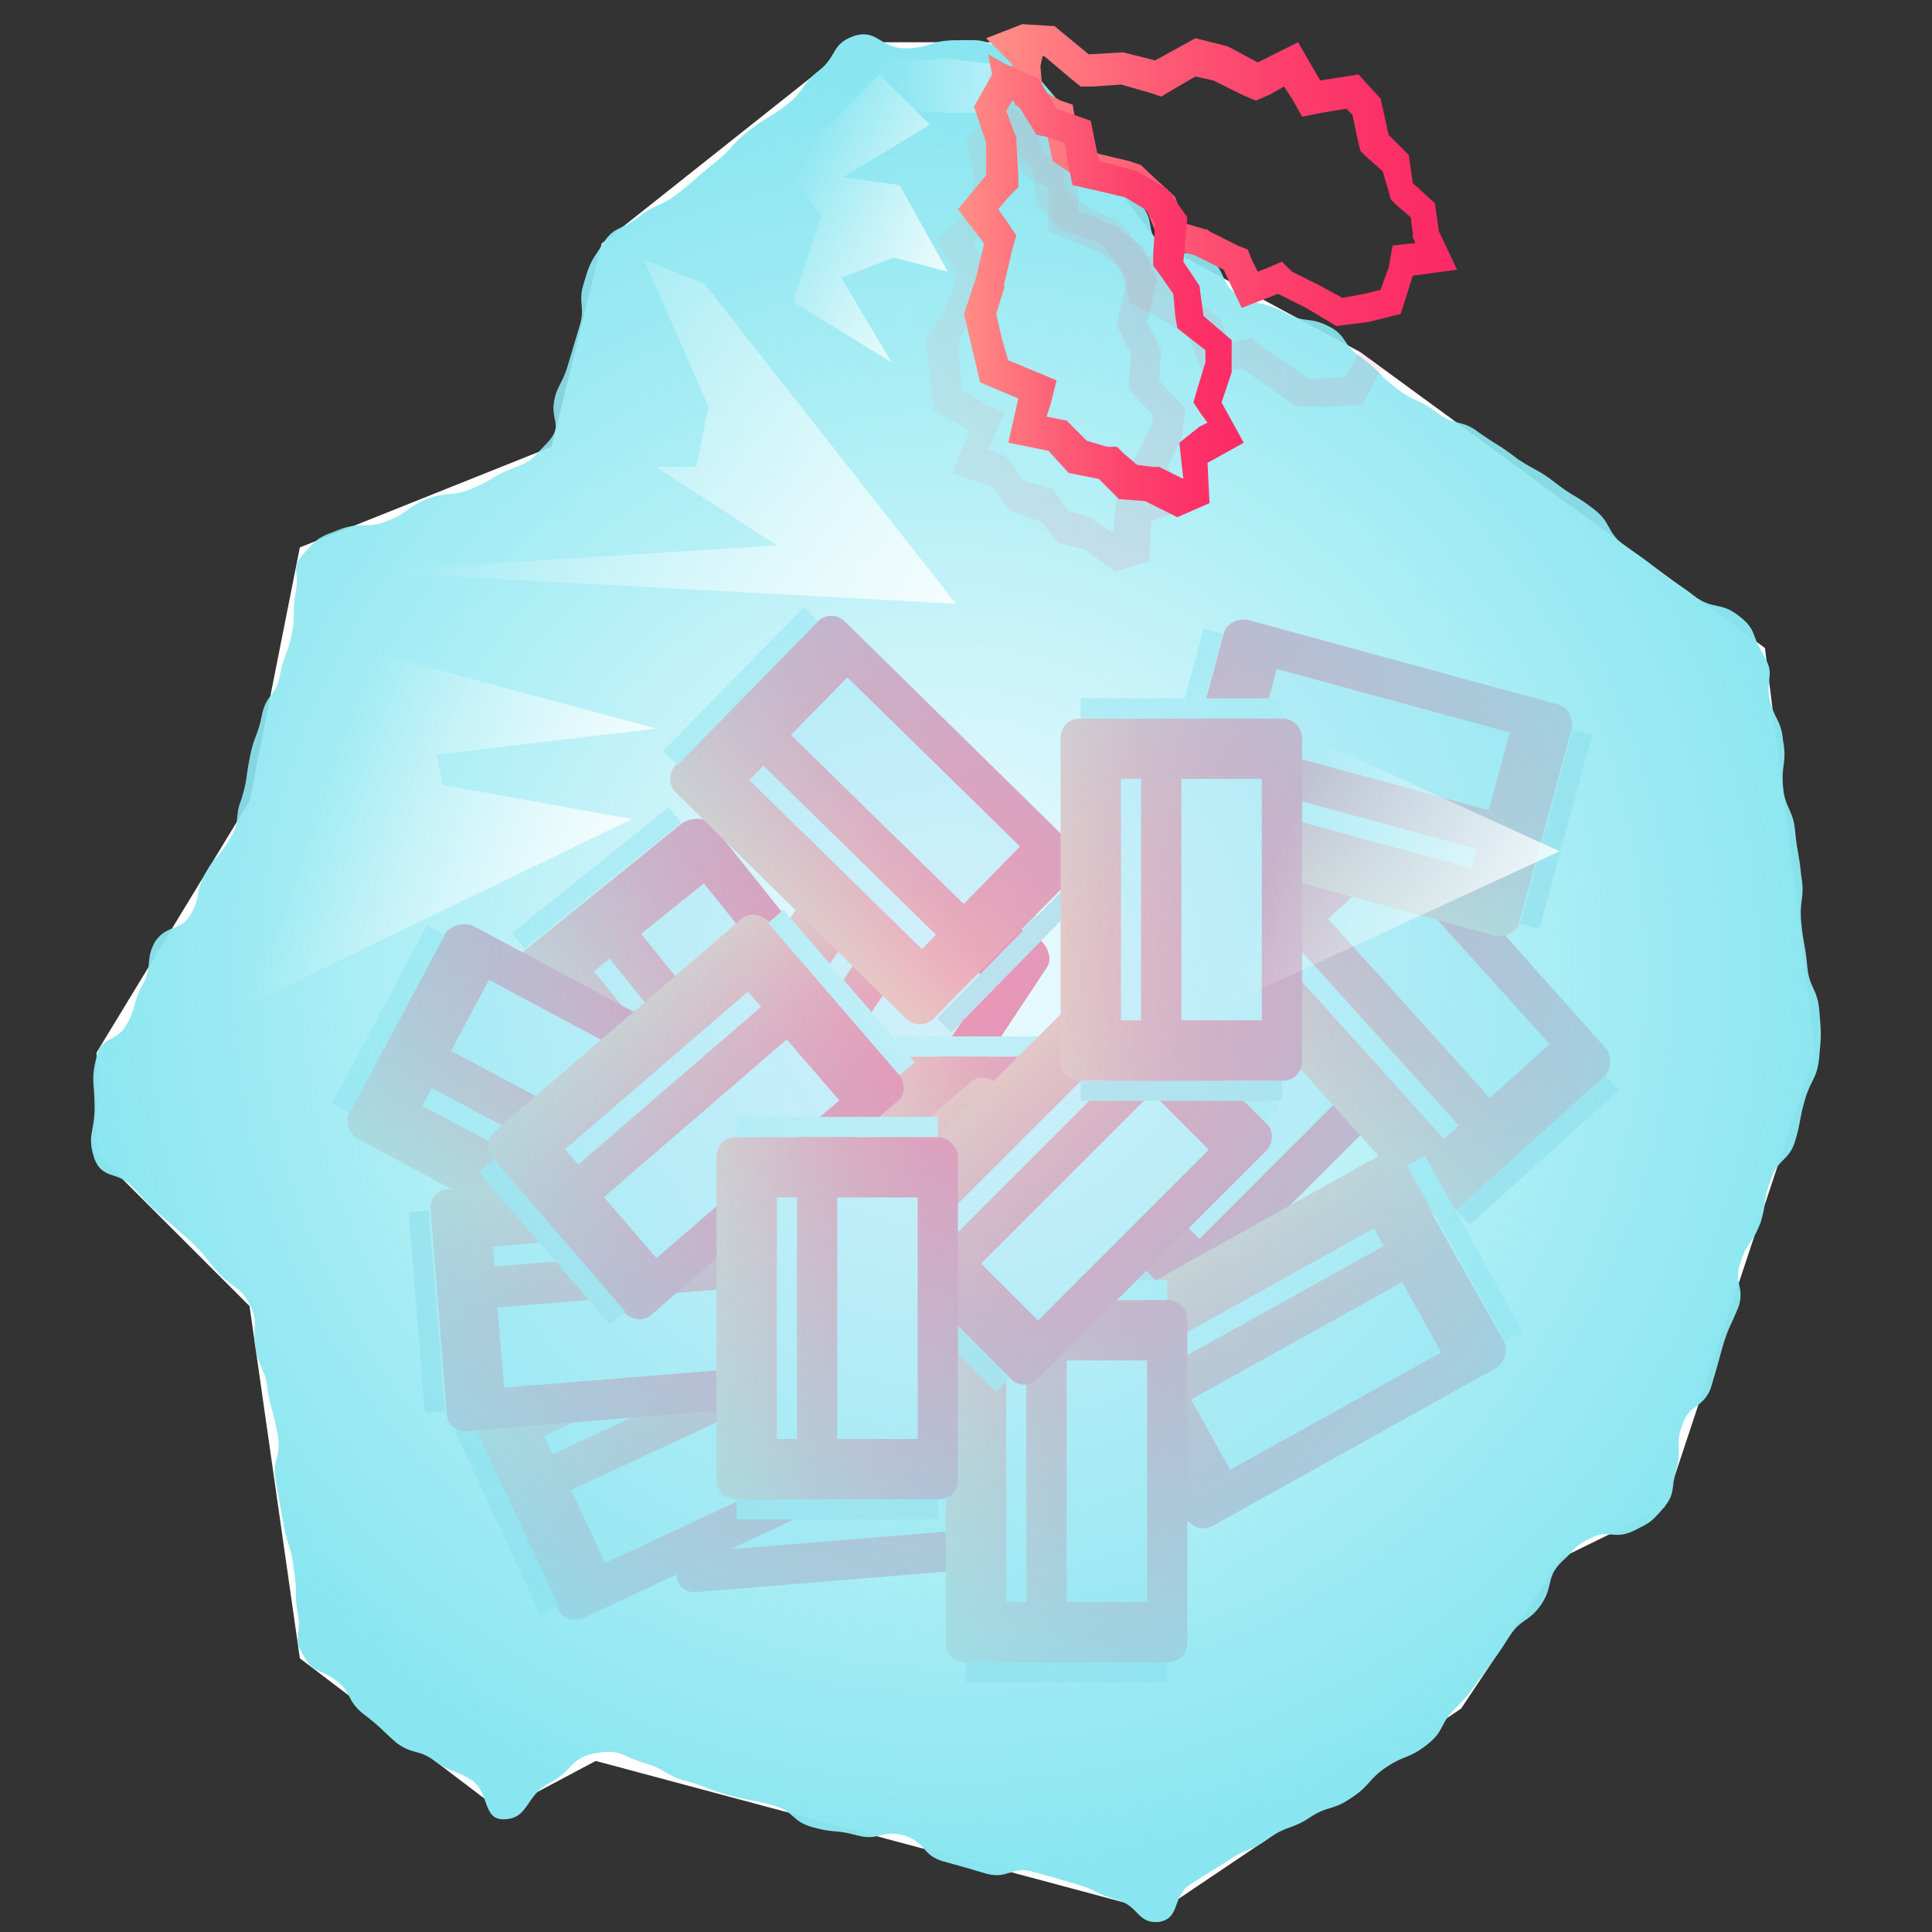 <?xml version="1.0" encoding="utf-8"?>
<!-- Generator: Adobe Illustrator 19.2.1, SVG Export Plug-In . SVG Version: 6.00 Build 0)  -->
<svg version="1.1" id="Layer_1" xmlns="http://www.w3.org/2000/svg" xmlns:xlink="http://www.w3.org/1999/xlink" x="0px" y="0px"
	 viewBox="0 0 96 96" style="enable-background:new 0 0 96 96;" xml:space="preserve">
<rect x="0" y="0" width="96" height="96" fill="#333333" stroke="none"/>
<style type="text/css">
	.st0{fill:#FFFFFF;}
	.st1{fill:url(#SVGID_1_);}
	.st2{fill:#A0CBDE;}
	.st3{fill:#A9E7F0;}
	.st4{fill:#C8E9F7;}
	.st5{fill:url(#SVGID_2_);}
	.st6{fill:url(#SVGID_3_);}
	.st7{fill:url(#SVGID_4_);}
	.st8{fill:url(#SVGID_5_);}
	.st9{fill:url(#SVGID_6_);}
	.st10{fill:url(#SVGID_7_);}
	.st11{fill:url(#SVGID_8_);}
	.st12{fill:url(#SVGID_9_);}
	.st13{fill:url(#SVGID_10_);}
	.st14{fill:url(#SVGID_11_);}
	.st15{fill:url(#SVGID_12_);}
	.st16{fill:url(#SVGID_13_);}
	.st17{fill:url(#SVGID_14_);}
	.st18{fill:url(#SVGID_15_);}
	.st19{fill:url(#SVGID_16_);}
	.st20{fill:url(#SVGID_17_);}
	.st21{fill:url(#SVGID_18_);}
	.st22{fill:url(#SVGID_19_);}
	.st23{fill:url(#SVGID_20_);}
	.st24{fill:url(#SVGID_21_);}
	.st25{fill:url(#SVGID_22_);}
	.st26{opacity:0.1;clip-path:url(#SVGID_24_);}
	.st27{fill:url(#SVGID_25_);}
	.st28{fill:url(#SVGID_26_);}
	.st29{fill:url(#SVGID_27_);}
	.st30{fill:url(#SVGID_28_);}
	.st31{fill:url(#SVGID_29_);}
	.st32{fill:url(#SVGID_30_);}
	.st33{fill:url(#SVGID_31_);}
	.st34{fill:url(#SVGID_32_);}
</style>
<polygon class="st0" points="27.4,22.2 14.9,27.2 12.4,39.8 4.8,52.3 4.8,57.3 12.4,64.9 14.9,82.4 24.9,90 29.6,87.5 57.6,95 
	72.6,84.9 77.6,77.4 82.7,74.9 90.2,52.3 87.7,32.2 67.6,17.5 57.6,12.1 50,2.1 42.5,2.1 29.9,12.1 "/>
<g>
	<g>
		
			<linearGradient id="SVGID_1_" gradientUnits="userSpaceOnUse" x1="251.344" y1="565.534" x2="263.344" y2="565.534" gradientTransform="matrix(0.707 0.707 -0.707 0.707 278.904 -527.334)">
			<stop  offset="0" style="stop-color:#FF9187"/>
			<stop  offset="0.102" style="stop-color:#FF8182"/>
			<stop  offset="0.368" style="stop-color:#FD5B75"/>
			<stop  offset="0.615" style="stop-color:#FD406C"/>
			<stop  offset="0.833" style="stop-color:#FC3067"/>
			<stop  offset="1" style="stop-color:#FC2A65"/>
		</linearGradient>
		<path class="st1" d="M70.9,51.7l-7.1-7.1c-0.4-0.4-1-0.4-1.4,0L51.1,55.9c-0.4,0.4-0.4,1,0,1.4l7.1,7.1c0.4,0.4,1,0.4,1.4,0
			l11.3-11.3C71.3,52.7,71.3,52.1,70.9,51.7z"/>
		<rect x="49.3" y="60.7" transform="matrix(0.707 0.707 -0.707 0.707 59.201 -20.431)" class="st2" width="10" height="1"/>
		<rect x="62.7" y="47.3" transform="matrix(0.707 0.707 -0.707 0.707 53.636 -33.866)" class="st3" width="10" height="1"/>
		<rect x="58.7" y="46.8" transform="matrix(0.707 0.707 -0.707 0.707 54.651 -26.417)" class="st4" width="1" height="12"/>
		<rect x="60.4" y="49.9" transform="matrix(0.707 0.707 -0.707 0.707 57.833 -27.735)" class="st4" width="4" height="12"/>
	</g>
	<g>
		
			<linearGradient id="SVGID_2_" gradientUnits="userSpaceOnUse" x1="251.144" y1="555.437" x2="263.144" y2="555.437" gradientTransform="matrix(0.742 -0.67 0.67 0.742 -493.084 -189.862)">
			<stop  offset="0" style="stop-color:#FF9187"/>
			<stop  offset="0.102" style="stop-color:#FF8182"/>
			<stop  offset="0.368" style="stop-color:#FD5B75"/>
			<stop  offset="0.615" style="stop-color:#FD406C"/>
			<stop  offset="0.833" style="stop-color:#FC3067"/>
			<stop  offset="1" style="stop-color:#FC2A65"/>
		</linearGradient>
		<path class="st5" d="M67.7,40.1l-7.4,6.7c-0.4,0.4-0.4,1-0.1,1.4l10.7,11.9c0.4,0.4,1,0.4,1.4,0.1l7.4-6.7c0.4-0.4,0.4-1,0.1-1.4
			L69.1,40.1C68.7,39.7,68.1,39.7,67.7,40.1z"/>
		<rect x="71.4" y="56.7" transform="matrix(0.742 -0.67 0.67 0.742 -18.619 65.897)" class="st2" width="10" height="1"/>
		<rect x="58.6" y="42.6" transform="matrix(0.742 -0.67 0.67 0.742 -12.45 53.73)" class="st3" width="10" height="1"/>
		<rect x="67.6" y="45.8" transform="matrix(0.742 -0.67 0.67 0.742 -17.136 59.002)" class="st4" width="1" height="12"/>
		<rect x="69.5" y="42.8" transform="matrix(0.742 -0.67 0.67 0.742 -14.254 60.463)" class="st4" width="4" height="12"/>
	</g>
	<g>
		
			<linearGradient id="SVGID_3_" gradientUnits="userSpaceOnUse" x1="256.905" y1="544.402" x2="268.905" y2="544.402" gradientTransform="matrix(0.263 -0.965 0.965 0.263 -526.218 149.345)">
			<stop  offset="0" style="stop-color:#FF9187"/>
			<stop  offset="0.102" style="stop-color:#FF8182"/>
			<stop  offset="0.368" style="stop-color:#FD5B75"/>
			<stop  offset="0.615" style="stop-color:#FD406C"/>
			<stop  offset="0.833" style="stop-color:#FC3067"/>
			<stop  offset="1" style="stop-color:#FC2A65"/>
		</linearGradient>
		<path class="st6" d="M60.8,31.5l-2.6,9.6c-0.1,0.5,0.2,1.1,0.7,1.2l15.4,4.2c0.5,0.1,1.1-0.2,1.2-0.7l2.6-9.6
			c0.1-0.5-0.2-1.1-0.7-1.2L62,30.8C61.5,30.7,60.9,31,60.8,31.5z"/>
		<rect x="72.3" y="40.7" transform="matrix(0.263 -0.965 0.965 0.263 17.229 104.965)" class="st2" width="10" height="1"/>
		<rect x="54" y="35.7" transform="matrix(0.263 -0.965 0.965 0.263 8.53 83.596)" class="st3" width="10" height="1"/>
		<rect x="67" y="35.1" transform="matrix(0.263 -0.965 0.965 0.263 10.068 95.425)" class="st4" width="1" height="12"/>
		<rect x="66.7" y="30.8" transform="matrix(0.263 -0.965 0.965 0.263 15.129 93.365)" class="st4" width="4" height="12"/>
	</g>
	<g>
		
			<linearGradient id="SVGID_4_" gradientUnits="userSpaceOnUse" x1="409.388" y1="-556.197" x2="421.388" y2="-556.197" gradientTransform="matrix(0.779 -0.626 0.626 0.779 60.408 744.796)">
			<stop  offset="0" style="stop-color:#FF9187"/>
			<stop  offset="0.102" style="stop-color:#FF8182"/>
			<stop  offset="0.368" style="stop-color:#FD5B75"/>
			<stop  offset="0.615" style="stop-color:#FD406C"/>
			<stop  offset="0.833" style="stop-color:#FC3067"/>
			<stop  offset="1" style="stop-color:#FC2A65"/>
		</linearGradient>
		<path class="st7" d="M33.9,40.9l-7.8,6.3c-0.4,0.3-0.5,1-0.2,1.4L36,61c0.3,0.4,1,0.5,1.4,0.2l7.8-6.3c0.4-0.3,0.5-1,0.2-1.4
			l-10-12.5C35,40.6,34.4,40.6,33.9,40.9z"/>
		<rect x="36.6" y="57.9" transform="matrix(0.779 -0.626 0.626 0.779 -27.437 38.977)" class="st2" width="10" height="1"/>
		<rect x="24.7" y="43.1" transform="matrix(0.779 -0.626 0.626 0.779 -20.785 28.252)" class="st3" width="10" height="1"/>
		<rect x="33.2" y="46.6" transform="matrix(0.779 -0.626 0.626 0.779 -25.522 32.74)" class="st4" width="1" height="12"/>
		<rect x="35.2" y="43.8" transform="matrix(0.779 -0.626 0.626 0.779 -22.982 34.315)" class="st4" width="4" height="12"/>
	</g>
	<g>
		
			<linearGradient id="SVGID_5_" gradientUnits="userSpaceOnUse" x1="687.569" y1="801.34" x2="699.569" y2="801.34" gradientTransform="matrix(8.083785e-02 0.997 -0.997 8.083785e-02 781.299 -695.7)">
			<stop  offset="0" style="stop-color:#FF9187"/>
			<stop  offset="0.102" style="stop-color:#FF8182"/>
			<stop  offset="0.368" style="stop-color:#FD5B75"/>
			<stop  offset="0.615" style="stop-color:#FD406C"/>
			<stop  offset="0.833" style="stop-color:#FC3067"/>
			<stop  offset="1" style="stop-color:#FC2A65"/>
		</linearGradient>
		<path class="st8" d="M48,64.6l-0.8-10c0-0.6-0.5-1-1.1-0.9L30.2,55c-0.6,0-1,0.5-0.9,1.1l0.8,10c0,0.6,0.5,1,1.1,0.9l15.9-1.3
			C47.7,65.7,48.1,65.2,48,64.6z"/>
		
			<rect x="24.2" y="60.6" transform="matrix(8.083785e-02 0.997 -0.997 8.083785e-02 87.765 27.119)" class="st2" width="10" height="1"/>
		
			<rect x="43.1" y="59.1" transform="matrix(8.083785e-02 0.997 -0.997 8.083785e-02 103.641 6.832)" class="st3" width="10" height="1"/>
		
			<rect x="37.9" y="51.9" transform="matrix(8.083785e-02 0.997 -0.997 8.083785e-02 93.034 14.887)" class="st4" width="1" height="12"/>
		
			<rect x="36.8" y="56.4" transform="matrix(8.083785e-02 0.997 -0.997 8.083785e-02 97.839 18.647)" class="st4" width="4" height="12"/>
	</g>
	<g>
		
			<linearGradient id="SVGID_6_" gradientUnits="userSpaceOnUse" x1="268.781" y1="617.908" x2="280.781" y2="617.908" gradientTransform="matrix(0.833 0.553 -0.553 0.833 155.248 -615.305)">
			<stop  offset="0" style="stop-color:#FF9187"/>
			<stop  offset="0.102" style="stop-color:#FF8182"/>
			<stop  offset="0.368" style="stop-color:#FD5B75"/>
			<stop  offset="0.615" style="stop-color:#FD406C"/>
			<stop  offset="0.833" style="stop-color:#FC3067"/>
			<stop  offset="1" style="stop-color:#FC2A65"/>
		</linearGradient>
		<path class="st9" d="M51.7,46.7l-8.3-5.5c-0.5-0.3-1.1-0.2-1.4,0.3l-8.8,13.3c-0.3,0.5-0.2,1.1,0.3,1.4l8.3,5.5
			c0.5,0.3,1.1,0.2,1.4-0.3l8.8-13.3C52.3,47.7,52.1,47.1,51.7,46.7z"/>
		<rect x="32.3" y="58.9" transform="matrix(0.833 0.553 -0.553 0.833 39.061 -10.701)" class="st2" width="10" height="1"/>
		<rect x="42.8" y="43.1" transform="matrix(0.833 0.553 -0.553 0.833 32.06 -19.151)" class="st3" width="10" height="1"/>
		<rect x="39.9" y="44.1" transform="matrix(0.833 0.553 -0.553 0.833 34.449 -14.005)" class="st4" width="1" height="12"/>
		<rect x="42.2" y="46.6" transform="matrix(0.833 0.553 -0.553 0.833 36.45 -15.663)" class="st4" width="4" height="12"/>
	</g>
	<g>
		
			<linearGradient id="SVGID_7_" gradientUnits="userSpaceOnUse" x1="260.643" y1="607.446" x2="272.643" y2="607.446" gradientTransform="matrix(0.7 -0.715 0.715 0.7 -577.055 -193.583)">
			<stop  offset="0" style="stop-color:#FF9187"/>
			<stop  offset="0.102" style="stop-color:#FF8182"/>
			<stop  offset="0.368" style="stop-color:#FD5B75"/>
			<stop  offset="0.615" style="stop-color:#FD406C"/>
			<stop  offset="0.833" style="stop-color:#FC3067"/>
			<stop  offset="1" style="stop-color:#FC2A65"/>
		</linearGradient>
		<path class="st10" d="M40.6,30.9l-7,7.1c-0.4,0.4-0.4,1,0,1.4l11.4,11.2c0.4,0.4,1,0.4,1.4,0l7-7.1c0.4-0.4,0.4-1,0-1.4L42,30.9
			C41.6,30.5,41,30.5,40.6,30.9z"/>
		<rect x="45.4" y="46.9" transform="matrix(0.7 -0.715 0.715 0.7 -18.756 50.233)" class="st2" width="10" height="1"/>
		<rect x="31.8" y="33.6" transform="matrix(0.7 -0.715 0.715 0.7 -13.338 36.535)" class="st3" width="10" height="1"/>
		<rect x="41.3" y="36.6" transform="matrix(0.7 -0.715 0.715 0.7 -17.849 42.671)" class="st4" width="1" height="12"/>
		<rect x="43" y="33.3" transform="matrix(0.7 -0.715 0.715 0.7 -14.605 43.954)" class="st4" width="4" height="12"/>
	</g>
	<g>
		<linearGradient id="SVGID_8_" gradientUnits="userSpaceOnUse" x1="43.516" y1="61.484" x2="55.516" y2="61.484">
			<stop  offset="0" style="stop-color:#FF9187"/>
			<stop  offset="0.102" style="stop-color:#FF8182"/>
			<stop  offset="0.368" style="stop-color:#FD5B75"/>
			<stop  offset="0.615" style="stop-color:#FD406C"/>
			<stop  offset="0.833" style="stop-color:#FC3067"/>
			<stop  offset="1" style="stop-color:#FC2A65"/>
		</linearGradient>
		<path class="st11" d="M54.5,52.5h-10c-0.6,0-1,0.4-1,1v16c0,0.6,0.4,1,1,1h10c0.6,0,1-0.4,1-1v-16C55.5,52.9,55.1,52.5,54.5,52.5z
			"/>
		<rect x="44.5" y="70.5" class="st2" width="10" height="1"/>
		<rect x="44.5" y="51.5" class="st3" width="10" height="1"/>
		<rect x="46.5" y="55.5" class="st4" width="1" height="12"/>
		<rect x="49.5" y="55.5" class="st4" width="4" height="12"/>
	</g>
	<g>
		
			<linearGradient id="SVGID_9_" gradientUnits="userSpaceOnUse" x1="262.868" y1="571.157" x2="274.868" y2="571.157" gradientTransform="matrix(0.486 0.874 -0.874 0.486 433.092 -445.847)">
			<stop  offset="0" style="stop-color:#FF9187"/>
			<stop  offset="0.102" style="stop-color:#FF8182"/>
			<stop  offset="0.368" style="stop-color:#FD5B75"/>
			<stop  offset="0.615" style="stop-color:#FD406C"/>
			<stop  offset="0.833" style="stop-color:#FC3067"/>
			<stop  offset="1" style="stop-color:#FC2A65"/>
		</linearGradient>
		<path class="st12" d="M74.7,66.6l-4.9-8.7c-0.3-0.5-0.9-0.7-1.4-0.4l-14,7.8c-0.5,0.3-0.7,0.9-0.4,1.4l4.9,8.7
			c0.3,0.5,0.9,0.7,1.4,0.4l14-7.8C74.8,67.7,75,67.1,74.7,66.6z"/>
		<rect x="51.1" y="70.7" transform="matrix(0.486 0.874 -0.874 0.486 91.133 -12.45)" class="st2" width="10" height="1"/>
		<rect x="67.8" y="61.5" transform="matrix(0.486 0.874 -0.874 0.486 91.606 -31.713)" class="st3" width="10" height="1"/>
		<rect x="62.7" y="58.4" transform="matrix(0.486 0.874 -0.874 0.486 88.835 -22.144)" class="st4" width="1" height="12"/>
		<rect x="63.4" y="62.4" transform="matrix(0.486 0.874 -0.874 0.486 93.398 -22.032)" class="st4" width="4" height="12"/>
	</g>
	<g>
		
			<linearGradient id="SVGID_10_" gradientUnits="userSpaceOnUse" x1="399.884" y1="-548.333" x2="411.884" y2="-548.333" gradientTransform="matrix(0.471 -0.882 0.882 0.471 331.548 679.501)">
			<stop  offset="0" style="stop-color:#FF9187"/>
			<stop  offset="0.102" style="stop-color:#FF8182"/>
			<stop  offset="0.368" style="stop-color:#FD5B75"/>
			<stop  offset="0.615" style="stop-color:#FD406C"/>
			<stop  offset="0.833" style="stop-color:#FC3067"/>
			<stop  offset="1" style="stop-color:#FC2A65"/>
		</linearGradient>
		<path class="st13" d="M33.6,54.5l-4.7,8.8c-0.3,0.5-0.1,1.1,0.4,1.4l14.1,7.5c0.5,0.3,1.1,0.1,1.4-0.4l4.7-8.8
			c0.3-0.5,0.1-1.1-0.4-1.4l-14.1-7.5C34.4,53.8,33.8,54,33.6,54.5z"/>
		<rect x="42.5" y="67.1" transform="matrix(0.471 -0.882 0.882 0.471 -34.497 77.672)" class="st2" width="10" height="1"/>
		<rect x="25.8" y="58.2" transform="matrix(0.471 -0.882 0.882 0.471 -35.462 58.157)" class="st3" width="10" height="1"/>
		<rect x="37.5" y="59.3" transform="matrix(0.471 -0.882 0.882 0.471 -37.547 68.041)" class="st4" width="1" height="12"/>
		<rect x="38.1" y="55.4" transform="matrix(0.471 -0.882 0.882 0.471 -32.925 67.813)" class="st4" width="4" height="12"/>
	</g>
	<g>
		
			<linearGradient id="SVGID_11_" gradientUnits="userSpaceOnUse" x1="699.894" y1="798.857" x2="711.894" y2="798.857" gradientTransform="matrix(8.083785e-02 0.997 -0.997 8.083785e-02 781.299 -695.7)">
			<stop  offset="0" style="stop-color:#FF9187"/>
			<stop  offset="0.102" style="stop-color:#FF8182"/>
			<stop  offset="0.368" style="stop-color:#FD5B75"/>
			<stop  offset="0.615" style="stop-color:#FD406C"/>
			<stop  offset="0.833" style="stop-color:#FC3067"/>
			<stop  offset="1" style="stop-color:#FC2A65"/>
		</linearGradient>
		<path class="st14" d="M51.5,76.7l-0.8-10c0-0.6-0.5-1-1.1-0.9l-15.9,1.3c-0.6,0-1,0.5-0.9,1.1l0.8,10c0,0.6,0.5,1,1.1,0.9
			l15.9-1.3C51.1,77.8,51.5,77.3,51.5,76.7z"/>
		
			<rect x="27.6" y="72.7" transform="matrix(8.083785e-02 0.997 -0.997 8.083785e-02 103.001 34.767)" class="st2" width="10" height="1"/>
		
			<rect x="46.6" y="71.2" transform="matrix(8.083785e-02 0.997 -0.997 8.083785e-02 118.877 14.479)" class="st3" width="10" height="1"/>
		
			<rect x="41.4" y="64" transform="matrix(8.083785e-02 0.997 -0.997 8.083785e-02 108.269 22.534)" class="st4" width="1" height="12"/>
		
			<rect x="40.3" y="68.5" transform="matrix(8.083785e-02 0.997 -0.997 8.083785e-02 113.074 26.294)" class="st4" width="4" height="12"/>
	</g>
	<g>
		
			<linearGradient id="SVGID_12_" gradientUnits="userSpaceOnUse" x1="697.9" y1="807.947" x2="709.9" y2="807.947" gradientTransform="matrix(0.422 0.906 -0.906 0.422 468.963 -907.66)">
			<stop  offset="0" style="stop-color:#FF9187"/>
			<stop  offset="0.102" style="stop-color:#FF8182"/>
			<stop  offset="0.368" style="stop-color:#FD5B75"/>
			<stop  offset="0.615" style="stop-color:#FD406C"/>
			<stop  offset="0.833" style="stop-color:#FC3067"/>
			<stop  offset="1" style="stop-color:#FC2A65"/>
		</linearGradient>
		<path class="st15" d="M44,72.3l-4.2-9.1c-0.2-0.5-0.8-0.7-1.3-0.5l-14.5,6.8c-0.5,0.2-0.7,0.8-0.5,1.3l4.2,9.1
			c0.2,0.5,0.8,0.7,1.3,0.5l14.5-6.8C44,73.4,44.2,72.8,44,72.3z"/>
		<rect x="20.1" y="75" transform="matrix(0.422 0.906 -0.906 0.422 82.998 20.883)" class="st2" width="10" height="1"/>
		<rect x="37.3" y="67" transform="matrix(0.422 0.906 -0.906 0.422 85.678 0.634)" class="st3" width="10" height="1"/>
		<rect x="32.2" y="63.3" transform="matrix(0.422 0.906 -0.906 0.422 81.674 10.406)" class="st4" width="1" height="12"/>
		<rect x="32.6" y="67.3" transform="matrix(0.422 0.906 -0.906 0.422 86.469 11.04)" class="st4" width="4" height="12"/>
	</g>
	<g>
		
			<linearGradient id="SVGID_13_" gradientUnits="userSpaceOnUse" x1="280.794" y1="622.828" x2="292.794" y2="622.828" gradientTransform="matrix(0.653 0.757 -0.757 0.653 330.231 -560.431)">
			<stop  offset="0" style="stop-color:#FF9187"/>
			<stop  offset="0.102" style="stop-color:#FF8182"/>
			<stop  offset="0.368" style="stop-color:#FD5B75"/>
			<stop  offset="0.615" style="stop-color:#FD406C"/>
			<stop  offset="0.833" style="stop-color:#FC3067"/>
			<stop  offset="1" style="stop-color:#FC2A65"/>
		</linearGradient>
		<path class="st16" d="M56.1,61.5l-6.5-7.6c-0.4-0.4-1-0.5-1.4-0.1L36,64.3c-0.4,0.4-0.5,1-0.1,1.4l6.5,7.6c0.4,0.4,1,0.5,1.4,0.1
			L56,62.9C56.4,62.5,56.4,61.9,56.1,61.5z"/>
		<rect x="33.8" y="69.3" transform="matrix(0.653 0.757 -0.757 0.653 66.285 -5.183)" class="st2" width="10" height="1"/>
		<rect x="48.2" y="56.9" transform="matrix(0.653 0.757 -0.757 0.653 61.876 -20.379)" class="st3" width="10" height="1"/>
		<rect x="43.9" y="55.7" transform="matrix(0.653 0.757 -0.757 0.653 62.081 -12.201)" class="st4" width="1" height="12"/>
		<rect x="45.3" y="59.1" transform="matrix(0.653 0.757 -0.757 0.653 65.68 -13.245)" class="st4" width="4" height="12"/>
	</g>
	<g>
		<linearGradient id="SVGID_14_" gradientUnits="userSpaceOnUse" x1="46.987" y1="73.568" x2="58.987" y2="73.568">
			<stop  offset="0" style="stop-color:#FF9187"/>
			<stop  offset="0.102" style="stop-color:#FF8182"/>
			<stop  offset="0.368" style="stop-color:#FD5B75"/>
			<stop  offset="0.615" style="stop-color:#FD406C"/>
			<stop  offset="0.833" style="stop-color:#FC3067"/>
			<stop  offset="1" style="stop-color:#FC2A65"/>
		</linearGradient>
		<path class="st17" d="M58,64.6H48c-0.6,0-1,0.4-1,1v16c0,0.6,0.4,1,1,1h10c0.6,0,1-0.4,1-1v-16C59,65,58.5,64.6,58,64.6z"/>
		<rect x="48" y="82.6" class="st2" width="10" height="1"/>
		<rect x="48" y="63.6" class="st3" width="10" height="1"/>
		<rect x="50" y="67.6" class="st4" width="1" height="12"/>
		<rect x="53" y="67.6" class="st4" width="4" height="12"/>
	</g>
	<g>
		
			<linearGradient id="SVGID_15_" gradientUnits="userSpaceOnUse" x1="248.586" y1="574.023" x2="260.586" y2="574.023" gradientTransform="matrix(0.707 0.707 -0.707 0.707 278.904 -527.334)">
			<stop  offset="0" style="stop-color:#FF9187"/>
			<stop  offset="0.102" style="stop-color:#FF8182"/>
			<stop  offset="0.368" style="stop-color:#FD5B75"/>
			<stop  offset="0.615" style="stop-color:#FD406C"/>
			<stop  offset="0.833" style="stop-color:#FC3067"/>
			<stop  offset="1" style="stop-color:#FC2A65"/>
		</linearGradient>
		<path class="st18" d="M62.9,55.8l-7.1-7.1c-0.4-0.4-1-0.4-1.4,0L43.1,60c-0.4,0.4-0.4,1,0,1.4l7.1,7.1c0.4,0.4,1,0.4,1.4,0
			l11.3-11.3C63.3,56.8,63.3,56.1,62.9,55.8z"/>
		<rect x="41.3" y="64.8" transform="matrix(0.707 0.707 -0.707 0.707 59.737 -13.621)" class="st2" width="10" height="1"/>
		<rect x="54.7" y="51.4" transform="matrix(0.707 0.707 -0.707 0.707 54.172 -27.056)" class="st3" width="10" height="1"/>
		<rect x="50.8" y="50.8" transform="matrix(0.707 0.707 -0.707 0.707 55.187 -19.606)" class="st4" width="1" height="12"/>
		<rect x="52.4" y="54" transform="matrix(0.707 0.707 -0.707 0.707 58.369 -20.924)" class="st4" width="4" height="12"/>
	</g>
	<g>
		
			<linearGradient id="SVGID_16_" gradientUnits="userSpaceOnUse" x1="401.585" y1="-562.194" x2="413.585" y2="-562.194" gradientTransform="matrix(0.471 -0.882 0.882 0.471 331.548 679.501)">
			<stop  offset="0" style="stop-color:#FF9187"/>
			<stop  offset="0.102" style="stop-color:#FF8182"/>
			<stop  offset="0.368" style="stop-color:#FD5B75"/>
			<stop  offset="0.615" style="stop-color:#FD406C"/>
			<stop  offset="0.833" style="stop-color:#FC3067"/>
			<stop  offset="1" style="stop-color:#FC2A65"/>
		</linearGradient>
		<path class="st19" d="M22.1,46.4l-4.7,8.8c-0.3,0.5-0.1,1.1,0.4,1.4L32,64.2c0.5,0.3,1.1,0.1,1.4-0.4l4.7-8.8
			c0.3-0.5,0.1-1.1-0.4-1.4L23.5,46C23,45.8,22.4,46,22.1,46.4z"/>
		<rect x="31.1" y="59.1" transform="matrix(0.471 -0.882 0.882 0.471 -33.453 63.349)" class="st2" width="10" height="1"/>
		<rect x="14.3" y="50.1" transform="matrix(0.471 -0.882 0.882 0.471 -34.419 43.833)" class="st3" width="10" height="1"/>
		<rect x="26" y="51.3" transform="matrix(0.471 -0.882 0.882 0.471 -36.504 53.718)" class="st4" width="1" height="12"/>
		<rect x="26.7" y="47.3" transform="matrix(0.471 -0.882 0.882 0.471 -31.882 53.489)" class="st4" width="4" height="12"/>
	</g>
	<g>
		
			<linearGradient id="SVGID_17_" gradientUnits="userSpaceOnUse" x1="690.965" y1="809.595" x2="702.965" y2="809.595" gradientTransform="matrix(8.083785e-02 0.997 -0.997 8.083785e-02 781.299 -695.7)">
			<stop  offset="0" style="stop-color:#FF9187"/>
			<stop  offset="0.102" style="stop-color:#FF8182"/>
			<stop  offset="0.368" style="stop-color:#FD5B75"/>
			<stop  offset="0.615" style="stop-color:#FD406C"/>
			<stop  offset="0.833" style="stop-color:#FC3067"/>
			<stop  offset="1" style="stop-color:#FC2A65"/>
		</linearGradient>
		<path class="st20" d="M40.1,68.7l-0.8-10c0-0.6-0.5-1-1.1-0.9l-15.9,1.3c-0.6,0-1,0.5-0.9,1.1l0.8,10c0,0.6,0.5,1,1.1,0.9
			l15.9-1.3C39.7,69.7,40.1,69.2,40.1,68.7z"/>
		
			<rect x="16.2" y="64.7" transform="matrix(8.083785e-02 0.997 -0.997 8.083785e-02 84.495 38.771)" class="st2" width="10" height="1"/>
		
			<rect x="35.2" y="63.2" transform="matrix(8.083785e-02 0.997 -0.997 8.083785e-02 100.371 18.483)" class="st3" width="10" height="1"/>
		
			<rect x="30" y="55.9" transform="matrix(8.083785e-02 0.997 -0.997 8.083785e-02 89.763 26.538)" class="st4" width="1" height="12"/>
		
			<rect x="28.9" y="60.4" transform="matrix(8.083785e-02 0.997 -0.997 8.083785e-02 94.568 30.298)" class="st4" width="4" height="12"/>
	</g>
	<g>
		
			<linearGradient id="SVGID_18_" gradientUnits="userSpaceOnUse" x1="267.25" y1="626.231" x2="279.25" y2="626.231" gradientTransform="matrix(0.653 0.757 -0.757 0.653 330.231 -560.431)">
			<stop  offset="0" style="stop-color:#FF9187"/>
			<stop  offset="0.102" style="stop-color:#FF8182"/>
			<stop  offset="0.368" style="stop-color:#FD5B75"/>
			<stop  offset="0.615" style="stop-color:#FD406C"/>
			<stop  offset="0.833" style="stop-color:#FC3067"/>
			<stop  offset="1" style="stop-color:#FC2A65"/>
		</linearGradient>
		<path class="st21" d="M44.7,53.4l-6.5-7.6c-0.4-0.4-1-0.5-1.4-0.1L24.6,56.2c-0.4,0.4-0.5,1-0.1,1.4l6.5,7.6
			c0.4,0.4,1,0.5,1.4,0.1l12.1-10.5C45,54.5,45,53.9,44.7,53.4z"/>
		<rect x="22.4" y="61.2" transform="matrix(0.653 0.757 -0.757 0.653 56.242 0.682)" class="st2" width="10" height="1"/>
		<rect x="36.8" y="48.8" transform="matrix(0.653 0.757 -0.757 0.653 51.833 -14.515)" class="st3" width="10" height="1"/>
		<rect x="32.4" y="47.6" transform="matrix(0.653 0.757 -0.757 0.653 52.038 -6.336)" class="st4" width="1" height="12"/>
		<rect x="33.9" y="51.1" transform="matrix(0.653 0.757 -0.757 0.653 55.637 -7.381)" class="st4" width="4" height="12"/>
	</g>
	<g>
		<linearGradient id="SVGID_19_" gradientUnits="userSpaceOnUse" x1="35.563" y1="65.536" x2="47.563" y2="65.536">
			<stop  offset="0" style="stop-color:#FF9187"/>
			<stop  offset="0.102" style="stop-color:#FF8182"/>
			<stop  offset="0.368" style="stop-color:#FD5B75"/>
			<stop  offset="0.615" style="stop-color:#FD406C"/>
			<stop  offset="0.833" style="stop-color:#FC3067"/>
			<stop  offset="1" style="stop-color:#FC2A65"/>
		</linearGradient>
		<path class="st22" d="M46.6,56.5h-10c-0.6,0-1,0.4-1,1v16c0,0.6,0.4,1,1,1h10c0.6,0,1-0.4,1-1v-16C47.6,57,47.1,56.5,46.6,56.5z"
			/>
		<rect x="36.6" y="74.5" class="st2" width="10" height="1"/>
		<rect x="36.6" y="55.5" class="st3" width="10" height="1"/>
		<rect x="38.6" y="59.5" class="st4" width="1" height="12"/>
		<rect x="41.6" y="59.5" class="st4" width="4" height="12"/>
	</g>
	<g>
		<linearGradient id="SVGID_20_" gradientUnits="userSpaceOnUse" x1="52.718" y1="44.712" x2="64.718" y2="44.712">
			<stop  offset="0" style="stop-color:#FF9187"/>
			<stop  offset="0.102" style="stop-color:#FF8182"/>
			<stop  offset="0.368" style="stop-color:#FD5B75"/>
			<stop  offset="0.615" style="stop-color:#FD406C"/>
			<stop  offset="0.833" style="stop-color:#FC3067"/>
			<stop  offset="1" style="stop-color:#FC2A65"/>
		</linearGradient>
		<path class="st23" d="M63.7,35.7h-10c-0.6,0-1,0.4-1,1v16c0,0.6,0.4,1,1,1h10c0.6,0,1-0.4,1-1v-16C64.7,36.2,64.3,35.7,63.7,35.7z
			"/>
		<rect x="53.7" y="53.7" class="st2" width="10" height="1"/>
		<rect x="53.7" y="34.7" class="st3" width="10" height="1"/>
		<rect x="55.7" y="38.7" class="st4" width="1" height="12"/>
		<rect x="58.7" y="38.7" class="st4" width="4" height="12"/>
	</g>
</g>
<g>
	<radialGradient id="SVGID_21_" cx="47.349" cy="48.497" r="44.891" gradientUnits="userSpaceOnUse">
		<stop  offset="0" style="stop-color:#DBF7FF;stop-opacity:0.5"/>
		<stop  offset="0.274" style="stop-color:#BAF0F9;stop-opacity:0.637"/>
		<stop  offset="0.556" style="stop-color:#9FEBF4;stop-opacity:0.778"/>
		<stop  offset="0.808" style="stop-color:#8FE7F1;stop-opacity:0.904"/>
		<stop  offset="1" style="stop-color:#89E6F0"/>
	</radialGradient>
	<path class="st24" d="M27.2,22c-0.8,0.8-0.7,0.9-1.8,1.3c-1,0.4-1,0.6-2,1c-1,0.4-1.2,0.1-2.2,0.5c-1,0.4-0.9,0.7-2,1.1
		c-1,0.4-1.2,0-2.3,0.4c-1,0.4-1,0.3-1.8,1.2c-0.7,0.8-0.2,0.8-0.4,1.9c-0.2,1,0,1.1-0.2,2.1c-0.2,1-0.4,1-0.6,2.1
		c-0.2,1-0.7,0.9-0.9,2c-0.2,1-0.4,1-0.6,2.1c-0.2,1-0.1,1-0.4,2c-0.4,1,0,1.1-0.6,2c-0.5,0.9-0.7,0.8-1.2,1.7
		c-0.5,0.9-0.2,1.1-0.7,2c-0.5,0.9-1.2,0.5-1.8,1.4c-0.5,0.9-0.1,1.2-0.6,2.1c-0.5,0.9-0.3,1.1-0.8,2c-0.5,0.9-1.3,0.6-1.5,1.6
		c-0.3,1.2-0.1,1.3-0.1,2.5c0,1.3-0.4,1.4,0,2.6c0.4,1,1.1,0.6,1.8,1.3c0.8,0.8,0.7,0.8,1.5,1.5C8.7,61,8.7,61,9.5,61.7
		c0.8,0.8,0.7,0.8,1.4,1.6c0.8,0.8,1,0.6,1.5,1.5c0.5,1,0.1,1.1,0.3,2.2c0.2,1.1,0.5,1,0.6,2.1c0.2,1.1,0.3,1.1,0.5,2.2
		c0.2,1.1-0.3,1.2-0.1,2.3c0.2,1.1,0.2,1.1,0.4,2.2c0.2,1.1,0.4,1.1,0.5,2.2c0.2,1.1,0,1.1,0.2,2.2c0.2,1.1-0.3,1.2,0.3,2.1
		c0.5,0.9,0.8,0.6,1.6,1.2c0.8,0.6,0.5,1,1.4,1.7c0.8,0.6,0.8,0.7,1.6,1.4c0.8,0.6,1.1,0.3,1.9,0.9c0.8,0.6,1,0.4,1.9,1
		c0.8,0.6,0.5,1.9,1.5,1.9c1.3,0,1.1-1.2,2.3-1.8c1.2-0.6,1-1.3,2.4-1.5c1.1-0.2,1.3,0.2,2.3,0.5c1.1,0.3,1,0.6,2.1,0.9
		c1.1,0.3,1,0.4,2.1,0.7c1.1,0.3,1.1,0.2,2.2,0.5c1.1,0.3,0.9,0.8,2,1.1c1.1,0.3,1.1,0.1,2.2,0.4c1.1,0.3,1.2-0.3,2.3,0
		c1.1,0.3,0.9,1,2,1.3c1.1,0.3,1.1,0.3,2.1,0.6c1.1,0.3,1.3-0.4,2.3-0.1c1.1,0.3,1.1,0.3,2.1,0.6c1.1,0.3,1,0.5,2.1,0.8
		c1.1,0.3,1,1.2,2.1,1.1c1.1-0.2,0.6-1.3,1.6-1.9c0.9-0.6,1-0.6,1.9-1.2c0.9-0.6,1.1-0.4,2-1.1c0.9-0.6,1.1-0.4,2-1
		c0.9-0.6,1.1-0.3,2.1-1c0.9-0.6,0.8-0.9,1.7-1.5c0.9-0.6,1.1-0.4,2-1.1s0.6-1,1.4-1.8c0.8-0.8,0.7-0.8,1.4-1.7
		c0.6-0.9,0.7-0.9,1.3-1.9c0.6-0.9,1-0.7,1.6-1.6s0.2-1.3,1-2.1c0.7-0.6,0.6-0.8,1.5-1.2c0.8-0.4,1.1,0.1,2-0.3
		c0.8-0.4,0.9-0.4,1.5-1.1c0.7-0.8,0.4-1,0.7-2c0.3-1-0.1-1.2,0.3-2.2c0.3-1,1-0.8,1.4-1.8c0.3-1,0.3-1,0.6-2.1c0.3-1,0.4-1,0.8-2
		c0.3-1-0.3-1.2,0.1-2.2c0.3-1,0.6-0.9,1-2c0.3-1,0.1-1.1,0.5-2.1c0.3-1,0.9-0.9,1.2-1.9c0.3-1,0.2-1.1,0.5-2.1c0.3-1,0.6-1,0.7-2.1
		c0.1-1.1,0.1-1.1,0-2.3c-0.1-1.1-0.5-1.1-0.6-2.2c-0.1-1.1-0.2-1.1-0.3-2.2c-0.1-1.1,0.2-1.2,0-2.3c-0.1-1.1-0.2-1.1-0.3-2.2
		c-0.1-1.1-0.5-1.1-0.6-2.2c-0.1-1.1,0.2-1.2,0-2.3c-0.1-1.1-0.5-1.1-0.7-2.2c-0.1-1.1,0.3-1.1-0.3-2.1c-0.6-1-0.3-1.2-1.2-1.9
		c-0.9-0.7-1.2-0.3-2.1-0.9c-0.9-0.7-0.9-0.6-1.8-1.3c-0.9-0.7-0.9-0.7-1.8-1.3c-0.9-0.7-0.6-1.1-1.5-1.8c-0.9-0.7-1-0.6-1.9-1.3
		c-0.9-0.7-1-0.6-1.9-1.2c-0.9-0.7-0.9-0.6-1.9-1.3c-0.9-0.7-1.2-0.3-2.1-1c-0.9-0.7-1.1-0.5-2-1.2c-0.9-0.7-0.8-0.8-1.7-1.5
		c-1-0.6-0.7-1.1-1.7-1.6c-1-0.5-1.2-0.1-2.2-0.7c-1-0.5-1.2-0.3-2.2-0.8c-1-0.5-0.6-1.3-1.6-1.9c-1-0.5-1.4,0.1-2.3-0.6
		c-0.8-0.7-0.3-1.1-0.9-1.9C56,9.4,56,9.4,55.3,8.6C54.7,7.8,54.7,7.8,54,7c-0.6-0.8-0.6-0.9-1.2-1.7c-0.6-0.8-0.7-0.8-1.3-1.6
		s-0.7-0.7-1.6-1.2C48.7,1.9,48.8,2,47.5,2c-1.3,0-1.3,0.4-2.5,0.4c-1.3,0-1.4-1-2.6-0.6c-1.1,0.4-0.8,1-1.7,1.7
		c-0.9,0.7-0.7,1-1.6,1.7c-0.9,0.7-1,0.6-1.9,1.3c-0.9,0.7-0.8,0.9-1.7,1.6c-0.9,0.7-0.9,0.8-1.8,1.5c-0.9,0.7-1.1,0.5-2,1.2
		c-0.9,0.7-1.2,0.4-1.8,1.4c-0.6,0.9-0.6,0.9-0.9,1.9c-0.3,1,0.1,1.1-0.2,2.1c-0.3,1-0.3,1-0.6,2c-0.3,1-0.6,1-0.7,2
		C27.5,21.1,27.9,21.2,27.2,22z"/>
</g>
<linearGradient id="SVGID_22_" gradientUnits="userSpaceOnUse" x1="43.688" y1="4.188" x2="49.438" y2="4.188">
	<stop  offset="0" style="stop-color:#89E6F0"/>
	<stop  offset="0.192" style="stop-color:#8FE7F1;stop-opacity:0.904"/>
	<stop  offset="0.444" style="stop-color:#9FEBF4;stop-opacity:0.778"/>
	<stop  offset="0.727" style="stop-color:#BAF0F9;stop-opacity:0.637"/>
	<stop  offset="1" style="stop-color:#DBF7FF;stop-opacity:0.5"/>
</linearGradient>
<polygon class="st25" points="45.9,3 43.8,2.8 43.7,3.7 45.4,5.5 47,5.6 48.9,5.6 49.4,3.2 47,2.9 "/>
<g>
	<defs>
		<polygon id="SVGID_23_" points="27.4,22.2 14.9,27.2 12.4,39.8 4.8,52.3 4.8,57.3 12.4,64.9 14.9,82.4 24.9,90 29.6,87.5 57.6,95 
			72.6,84.9 77.6,77.4 82.7,74.9 90.2,52.3 87.7,32.2 67.6,17.5 57.6,12.1 50,2.1 42.5,2.1 29.9,12.1 		"/>
	</defs>
	<clipPath id="SVGID_24_">
		<use xlink:href="#SVGID_23_"  style="overflow:visible;"/>
	</clipPath>
	<g class="st26">
		<g>
			<linearGradient id="SVGID_25_" gradientUnits="userSpaceOnUse" x1="47.986" y1="10.378" x2="71.293" y2="13.654">
				<stop  offset="0" style="stop-color:#FF9187"/>
				<stop  offset="0.102" style="stop-color:#FF8182"/>
				<stop  offset="0.368" style="stop-color:#FD5B75"/>
				<stop  offset="0.615" style="stop-color:#FD406C"/>
				<stop  offset="0.833" style="stop-color:#FC3067"/>
				<stop  offset="1" style="stop-color:#FC2A65"/>
			</linearGradient>
			<path class="st27" d="M51.5,4.9l0.2,0l1.2,1.2l0.4,0.4l0.6,0l1.4,0.1l1.3,0.5l0.5,0.2l0.5-0.2L59,6.8l0.9,0.4L61.2,8l0.6,0.4
				l0.7-0.2l0.8-0.3l0.3,0.7L64,9.5l1,0l1.2,0l0.3,0.4l0.2,1.4l0.1,0.4l0.3,0.3l0.7,0.9l0.2,1.1l0.1,0.4l0.2,0.3l0.6,0.8l0,0.9
				l0,0.2l0.1,0.2l0,0.1l-0.3,0l-0.9,0l-0.4,0.8l-0.5,1l-0.8,0.1l-1.1,0l-1-0.7l-1.3-0.9l-0.5-0.4l-0.6,0.1l-0.6,0.1l-0.2-0.7
				l-0.2-0.5l-0.4-0.3l-1.3-0.9l-0.1-0.1l-0.1-0.1l-1-0.5l-0.3-1.1L57,12.7l-0.2-0.2l-1-1.3l-0.3-0.3l-0.4-0.1L53.6,10l-0.7-0.6
				l-0.1-1.3l-0.1-0.6l-0.5-0.4l-0.8-0.7l0.1-1.2L51.5,4.9 M50.8,3.2l-1.9,0.4L50,5.1l-0.1,2l1.4,1.2l0.2,1.9l1.3,1.2l1.9,0.7l1,1.3
				l0.5,1.7l1.6,0.8l1.3,0.9l0.7,1.9l1.9-0.4l1.3,0.9l1.4,1l1.6,0l1.7-0.1l0.9-1.7l2.1-0.1l-0.5-2l0-1.4l-0.9-1.2L69,12.3l-0.9-1.2
				l-0.2-1.8l-1-1.3L65,8l-0.9-1.9L62,6.7l-1.4-0.9L59,5.2l-1.8,0.6l-1.6-0.6L54,5.1l-1.5-1.5L50.8,3.2L50.8,3.2z"/>
		</g>
	</g>
	<g class="st26">
		<g>
			<linearGradient id="SVGID_26_" gradientUnits="userSpaceOnUse" x1="45.863" y1="15.528" x2="60.175" y2="17.54">
				<stop  offset="0" style="stop-color:#FF9187"/>
				<stop  offset="0.102" style="stop-color:#FF8182"/>
				<stop  offset="0.368" style="stop-color:#FD5B75"/>
				<stop  offset="0.615" style="stop-color:#FD406C"/>
				<stop  offset="0.833" style="stop-color:#FC3067"/>
				<stop  offset="1" style="stop-color:#FC2A65"/>
			</linearGradient>
			<path class="st28" d="M49.9,6.8l0.2,0.1l0.5,1.2l0.2,0.5l0.5,0.3l0.8,0.4l0,1.2l0,1l0.9,0.4l1.6,0.6l0.9,0.7L56,14l-0.4,1.6
				l-0.1,0.5l0.2,0.5l0.5,1l-0.1,1.1l0,0.6l0.4,0.5l0.8,0.8l-0.1,0.6l-0.6,1.2l-0.4,0.7l0.4,0.7l0.2,0.4l-0.4,0.1l-0.9,0.3l-0.1,1
				l-0.1,0.9l-0.9-0.6l-0.2-0.2l-0.3-0.1l-0.8-0.2l-0.5-0.7l-0.3-0.4l-0.4-0.1l-1-0.3l-0.6-0.8l-0.3-0.4l-0.5-0.2l-0.4-0.2l0.3-0.6
				l0.5-1.2L49,20.1l-1.2-0.7l-0.1-1l-0.1-1.3l0.6-1.3l0-0.1l0-0.1l0.6-1.6l0.3-0.7l-0.4-0.6l-0.4-0.7l0.7-0.6l0.5-0.4l0.1-0.6
				l0.2-1.7l0-0.2l0-0.2l-0.2-1.1L49.9,6.8 M49,4.5l0.1,1l-1.1,1.5l0.4,1.8l-0.2,1.7l-1.7,1.4l1.1,1.8l-0.6,1.6L46,16.9l0.2,1.7
				l0.2,1.8l1.8,1l-0.9,2.1l2,0.7l0.9,1.2l1.5,0.5l0.9,1.1l1.3,0.3l1.5,1.1l1.7-0.5l0.1-2l2-0.7L58,23.2l0.7-1.4l0.2-1.5l-1.3-1.4
				l0.1-1.5L57,16l0.5-2.1l-0.7-1.6l-1.4-1.1l-1.8-0.7l-0.1-2.1l-1.6-0.8l-0.7-1.6L49.8,5L49,4.5L49,4.5z"/>
		</g>
	</g>
</g>
<g>
	<linearGradient id="SVGID_27_" gradientUnits="userSpaceOnUse" x1="22.684" y1="19.772" x2="53.305" y2="31.786">
		<stop  offset="0" style="stop-color:#FFFFFF;stop-opacity:0"/>
		<stop  offset="1" style="stop-color:#FFFFFF"/>
	</linearGradient>
	<polygon class="st29" points="35,14.1 47.5,30 17.9,28.4 38.6,27.1 32.6,23.2 34.6,23.2 35.2,20.2 32,12.9 	"/>
	<linearGradient id="SVGID_28_" gradientUnits="userSpaceOnUse" x1="15.417" y1="40.912" x2="32.294" y2="47.534">
		<stop  offset="0" style="stop-color:#FFFFFF;stop-opacity:0"/>
		<stop  offset="1" style="stop-color:#FFFFFF"/>
	</linearGradient>
	<polygon class="st30" points="18.5,32.4 10.9,50.6 31.4,40.7 22,39 21.7,37.5 32.6,36.2 	"/>
	<linearGradient id="SVGID_29_" gradientUnits="userSpaceOnUse" x1="62.828" y1="43.83" x2="77.802" y2="49.705">
		<stop  offset="0" style="stop-color:#FFFFFF;stop-opacity:0"/>
		<stop  offset="1" style="stop-color:#FFFFFF"/>
	</linearGradient>
	<polygon class="st31" points="66.1,37.1 77.5,42.3 59.5,50.6 	"/>
	<linearGradient id="SVGID_30_" gradientUnits="userSpaceOnUse" x1="39.337" y1="9.035" x2="49.39" y2="12.979">
		<stop  offset="0" style="stop-color:#FFFFFF;stop-opacity:0"/>
		<stop  offset="1" style="stop-color:#FFFFFF"/>
	</linearGradient>
	<polygon class="st32" points="43.7,3.7 39.1,8.4 40.8,10.7 39.4,15 44.3,18 41.8,13.8 44.4,12.8 47.1,13.5 44.7,9.2 41.9,8.8 
		46.2,6.2 	"/>
</g>
<g>
	<g>
		<linearGradient id="SVGID_31_" gradientUnits="userSpaceOnUse" x1="48.96" y1="8.759" x2="72.561" y2="8.759">
			<stop  offset="0" style="stop-color:#FF9187"/>
			<stop  offset="0.102" style="stop-color:#FF8182"/>
			<stop  offset="0.368" style="stop-color:#FD5B75"/>
			<stop  offset="0.615" style="stop-color:#FD406C"/>
			<stop  offset="0.833" style="stop-color:#FC3067"/>
			<stop  offset="1" style="stop-color:#FC2A65"/>
		</linearGradient>
		<path class="st33" d="M51.8,2.8l0.1,0l1.3,1.1l0.5,0.4l0.6,0l1.4-0.1l1.4,0.4l0.6,0.2l0.5-0.3l1.2-0.7l0.9,0.2l1.4,0.7l0.7,0.3
			l0.7-0.3l0.7-0.4l0.4,0.6l0.5,0.9l1-0.2l1.2-0.2l0.3,0.3l0.3,1.4l0.1,0.4l0.3,0.3l0.8,0.7l0.3,1l0.1,0.4l0.3,0.3l0.7,0.6l0.1,0.8
			l0,0.2l0.1,0.2l0,0.1l-0.2,0l-0.9,0.1L69,13.3l-0.4,1.1l-0.8,0.2l-1.1,0.2l-1.1-0.6l-1.4-0.7L63.7,13L63,13.3l-0.5,0.2l-0.3-0.6
			L62,12.4l-0.5-0.2l-1.4-0.7L60,11.4l-0.1,0l-1-0.3l-0.4-1l-0.1-0.3l-0.2-0.2l-1.2-1.1l-0.3-0.3L56.1,8l-1.7-0.4l-0.7-0.5l-0.3-1.3
			l-0.1-0.6L52.7,5l-0.9-0.5l-0.1-1.2L51.8,2.8 M50.8,1.2L49,1.9l1.3,1.3l0.1,2l1.5,0.9l0.4,1.9l1.5,1l2,0.4l1.2,1.1l0.7,1.7
			l1.7,0.5l1.4,0.7l0.9,1.9l1.8-0.7l1.4,0.7l1.5,0.9l1.6-0.2l1.6-0.4l0.6-1.9l2.2-0.3l-0.9-1.9l-0.2-1.4l-1.1-1L70,7.7l-1-1
			l-0.4-1.8l-1.1-1.2l-1.9,0.3l-1.1-1.9l-2,1l-1.5-0.8l-1.6-0.4L57.4,3l-1.6-0.4l-1.7,0.1l-1.7-1.4L50.8,1.2L50.8,1.2z"/>
	</g>
</g>
<g>
	<g>
		<linearGradient id="SVGID_32_" gradientUnits="userSpaceOnUse" x1="47.617" y1="14.135" x2="62.007" y2="14.135">
			<stop  offset="0" style="stop-color:#FF9187"/>
			<stop  offset="0.102" style="stop-color:#FF8182"/>
			<stop  offset="0.368" style="stop-color:#FD5B75"/>
			<stop  offset="0.615" style="stop-color:#FD406C"/>
			<stop  offset="0.833" style="stop-color:#FC3067"/>
			<stop  offset="1" style="stop-color:#FC2A65"/>
		</linearGradient>
		<path class="st34" d="M50.3,5l0.2,0.1l0.7,1.1l0.3,0.5L52,6.8l0.9,0.3l0.2,1.2l0.2,0.9l0.9,0.2l1.7,0.4l1,0.6l0.5,0.7l-0.1,1.6
			l0,0.5l0.3,0.4l0.7,1l0.1,1.1l0.1,0.6l0.5,0.4l0.9,0.7l0,0.6l-0.4,1.3l-0.2,0.7l0.4,0.6l0.3,0.4l-0.4,0.2L58.6,22l0.1,0.9l0.1,0.9
			l0,0l-1-0.5l-0.2-0.1l-0.3,0l-0.8-0.1l-0.7-0.6l-0.3-0.3L55,22.2L54,21.9l-0.7-0.7l-0.3-0.3l-0.5-0.1L52,20.7l0.2-0.6l0.3-1.2
			l-1.2-0.5l-1.2-0.5l-0.3-1l-0.3-1.3l0.4-1.3l0-0.1l0-0.1l0.4-1.7l0.2-0.7l-0.4-0.6l-0.5-0.7l0.6-0.7l0.4-0.4l0-0.6L50.5,7l0-0.2
			l-0.1-0.2L50,5.5L50.3,5 M49.1,2.7l0.2,1l-0.9,1.6L49,7.1L49,8.7l-1.4,1.7l1.3,1.7l-0.4,1.7l-0.6,1.8l0.4,1.7l0.4,1.7l1.9,0.8
			l-0.5,2.2l2,0.4l1,1.1l1.5,0.3l1,1l1.3,0.1l1.6,0.8l1.6-0.7l-0.1-2l1.8-1L60.7,20l0.5-1.5l0-1.6l-1.4-1.2l-0.2-1.5L58.8,13
			l0.2-2.2L58,9.4l-1.5-0.9L54.6,8l-0.4-2l-1.7-0.6l-0.9-1.5L50,3.2L49.1,2.7L49.1,2.7z"/>
	</g>
</g>
</svg>
